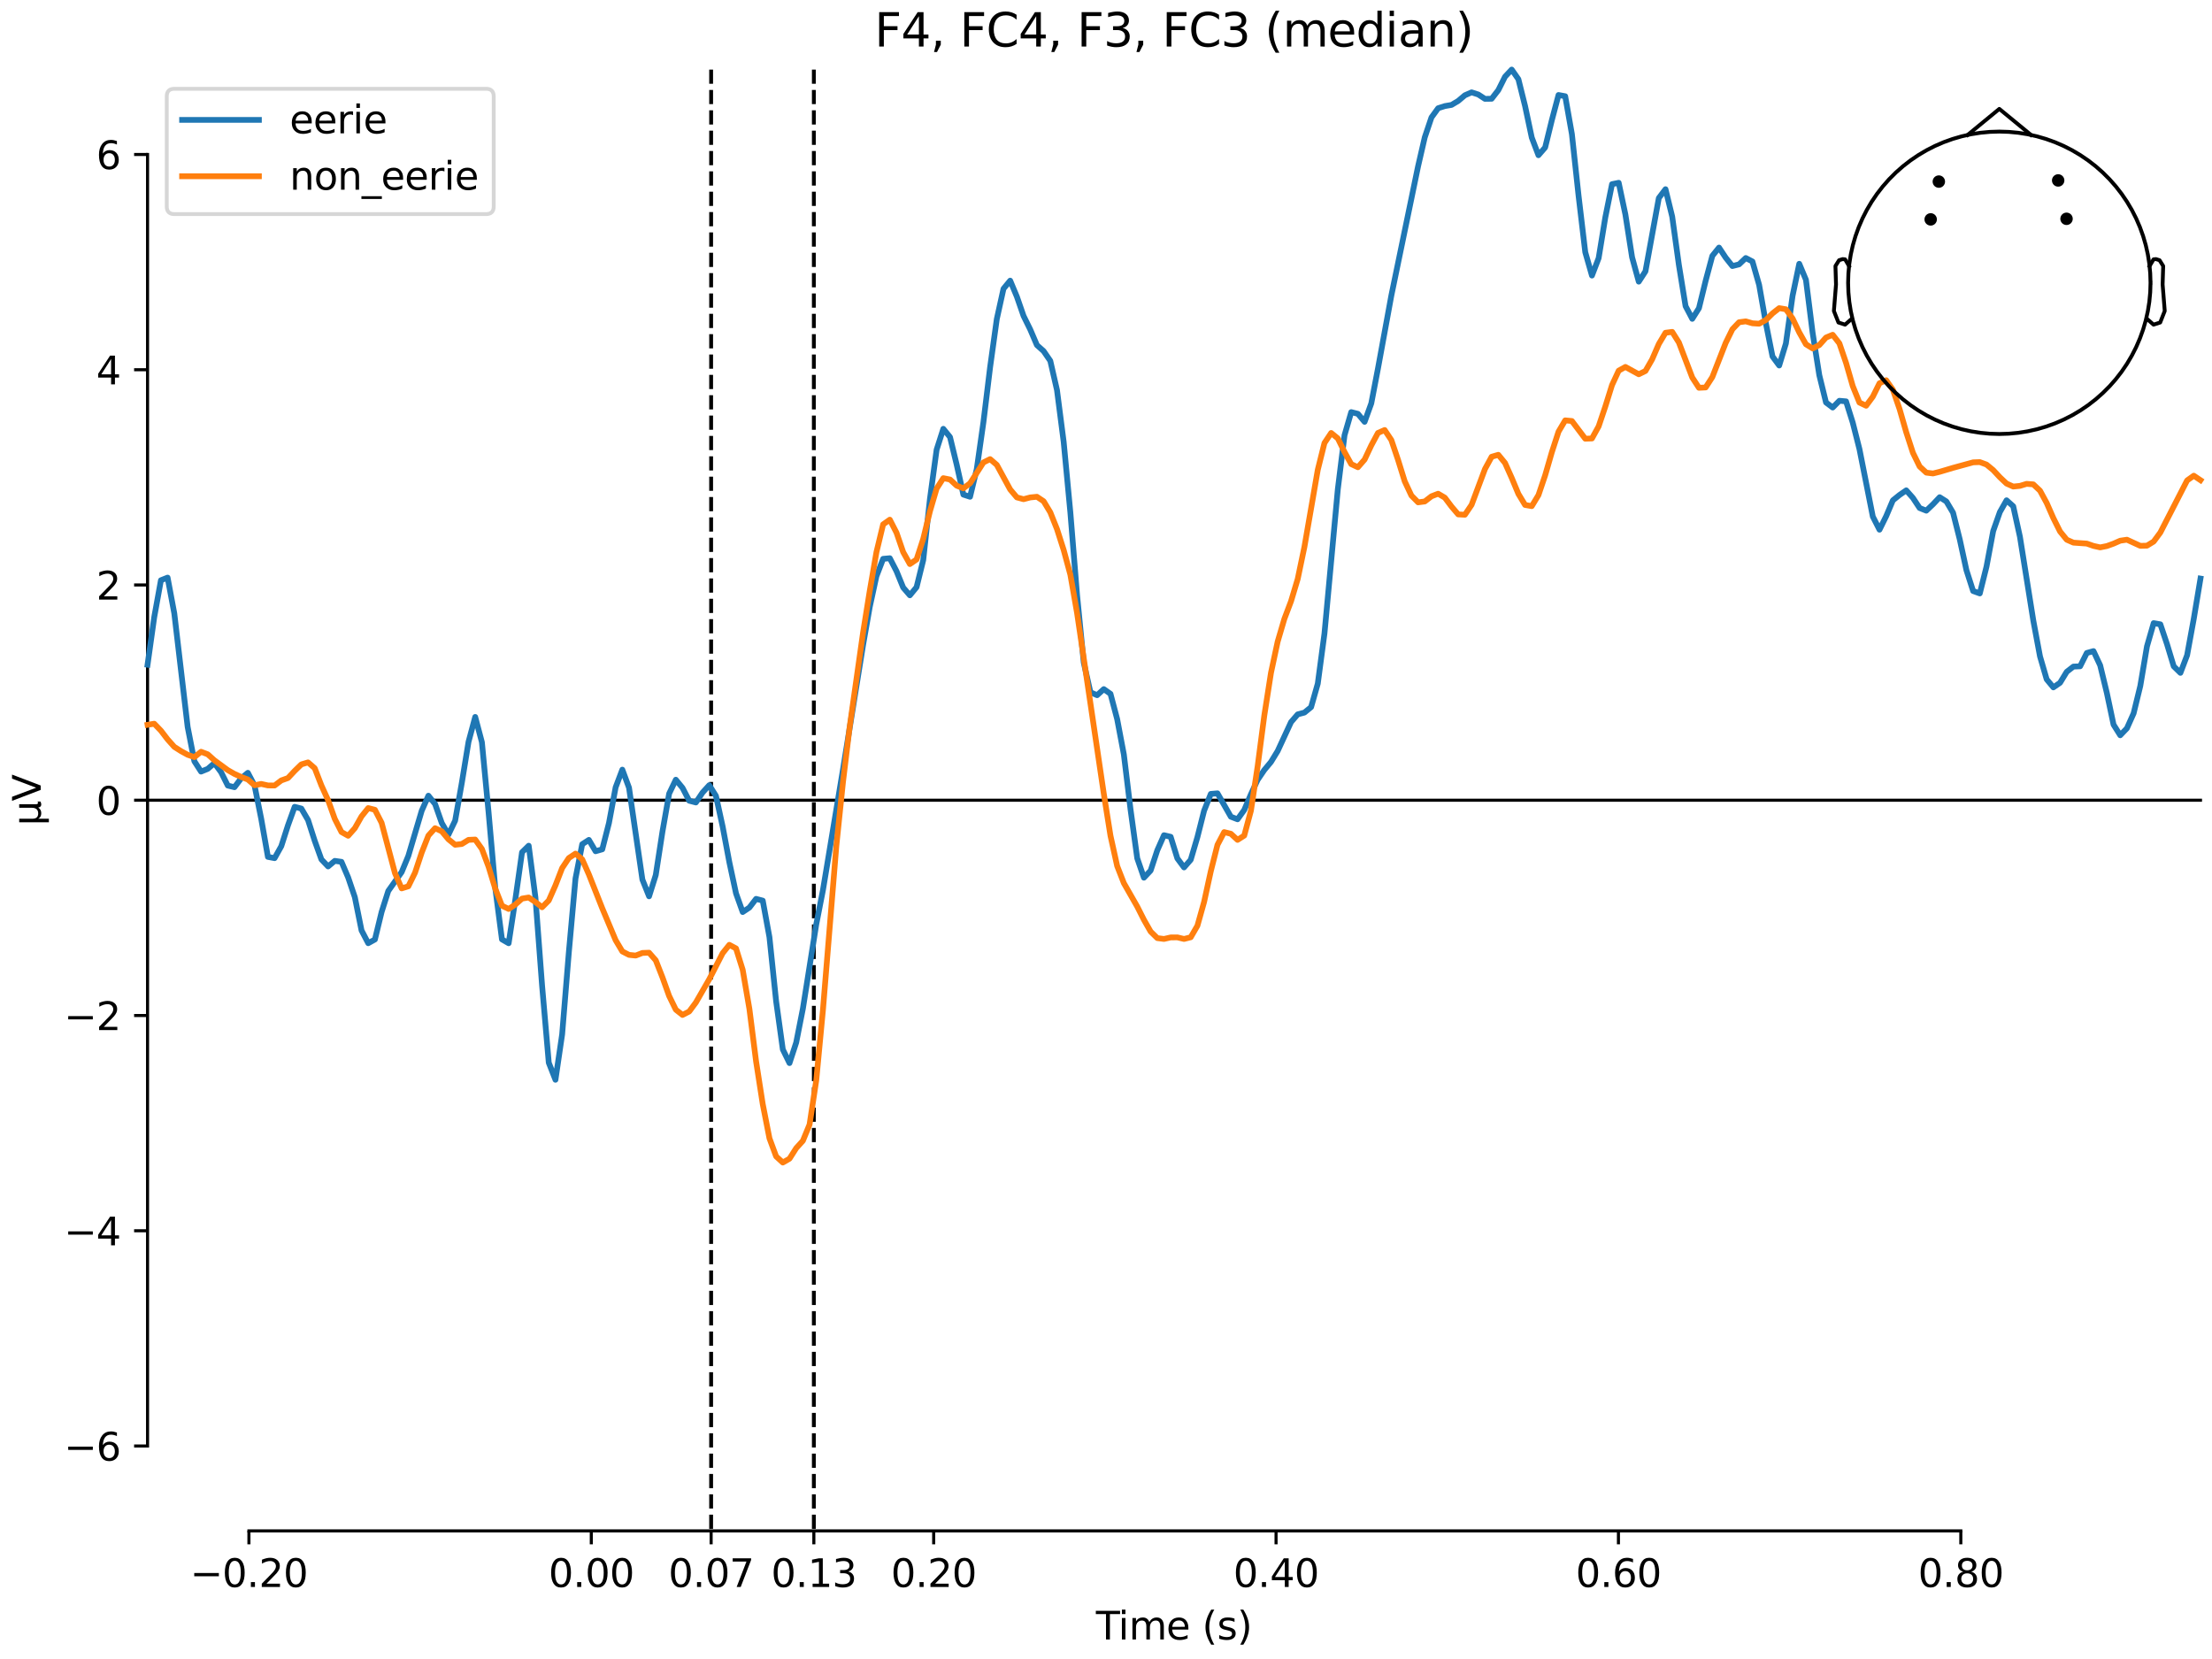 <?xml version="1.0" encoding="utf-8" standalone="no"?>
<!DOCTYPE svg PUBLIC "-//W3C//DTD SVG 1.1//EN"
  "http://www.w3.org/Graphics/SVG/1.1/DTD/svg11.dtd">
<svg xmlns:xlink="http://www.w3.org/1999/xlink" width="576pt" height="432pt" viewBox="0 0 576 432" xmlns="http://www.w3.org/2000/svg" version="1.1">
 <defs>
  <style type="text/css">*{stroke-linejoin: round; stroke-linecap: butt}</style>
 </defs>
 <g id="figure_1">
  <g id="patch_1">
   <path d="M 0 432 
L 576 432 
L 576 0 
L 0 0 
z
" style="fill: #ffffff"/>
  </g>
  <g id="axes_1">
   <g id="patch_2">
    <path d="M 38.421 398.644 
L 573 398.644 
L 573 18.118 
L 38.421 18.118 
L 38.421 398.644 
z
" style="fill: none; opacity: 0"/>
   </g>
   <g id="patch_3">
    <path d="M 38.421 376.534 
L 38.421 40.227 
" style="fill: none; stroke: #000000; stroke-width: 0.8; stroke-linejoin: miter; stroke-linecap: square"/>
   </g>
   <g id="LineCollection_1">
    <path d="M 185.177 18.118 
L 185.177 398.644 
" clip-path="url(#p2e154a46da)" style="fill: none; stroke-dasharray: 3.7,1.6; stroke-dashoffset: 0; stroke: #000000"/>
    <path d="M 211.924 18.118 
L 211.924 398.644 
" clip-path="url(#p2e154a46da)" style="fill: none; stroke-dasharray: 3.7,1.6; stroke-dashoffset: 0; stroke: #000000"/>
   </g>
   <g id="matplotlib.axis_1">
    <g id="xtick_1">
     <g id="line2d_1">
      <defs>
       <path id="m16933c97a7" d="M 0 0 
L 0 3.5 
" style="stroke: #000000; stroke-width: 0.8"/>
      </defs>
      <g>
       <use xlink:href="#m16933c97a7" x="64.819" y="398.644" style="stroke: #000000; stroke-width: 0.8"/>
      </g>
     </g>
     <g id="text_1">
      <!-- −0.20 -->
      <g transform="translate(49.496 413.242) scale(0.1 -0.1)">
       <defs>
        <path id="DejaVuSans-2212" d="M 678 2272 
L 4684 2272 
L 4684 1741 
L 678 1741 
L 678 2272 
z
" transform="scale(0.016)"/>
        <path id="DejaVuSans-30" d="M 2034 4250 
Q 1547 4250 1301 3770 
Q 1056 3291 1056 2328 
Q 1056 1369 1301 889 
Q 1547 409 2034 409 
Q 2525 409 2770 889 
Q 3016 1369 3016 2328 
Q 3016 3291 2770 3770 
Q 2525 4250 2034 4250 
z
M 2034 4750 
Q 2819 4750 3233 4129 
Q 3647 3509 3647 2328 
Q 3647 1150 3233 529 
Q 2819 -91 2034 -91 
Q 1250 -91 836 529 
Q 422 1150 422 2328 
Q 422 3509 836 4129 
Q 1250 4750 2034 4750 
z
" transform="scale(0.016)"/>
        <path id="DejaVuSans-2e" d="M 684 794 
L 1344 794 
L 1344 0 
L 684 0 
L 684 794 
z
" transform="scale(0.016)"/>
        <path id="DejaVuSans-32" d="M 1228 531 
L 3431 531 
L 3431 0 
L 469 0 
L 469 531 
Q 828 903 1448 1529 
Q 2069 2156 2228 2338 
Q 2531 2678 2651 2914 
Q 2772 3150 2772 3378 
Q 2772 3750 2511 3984 
Q 2250 4219 1831 4219 
Q 1534 4219 1204 4116 
Q 875 4013 500 3803 
L 500 4441 
Q 881 4594 1212 4672 
Q 1544 4750 1819 4750 
Q 2544 4750 2975 4387 
Q 3406 4025 3406 3419 
Q 3406 3131 3298 2873 
Q 3191 2616 2906 2266 
Q 2828 2175 2409 1742 
Q 1991 1309 1228 531 
z
" transform="scale(0.016)"/>
       </defs>
       <use xlink:href="#DejaVuSans-2212"/>
       <use xlink:href="#DejaVuSans-30" transform="translate(83.789 0)"/>
       <use xlink:href="#DejaVuSans-2e" transform="translate(147.412 0)"/>
       <use xlink:href="#DejaVuSans-32" transform="translate(179.199 0)"/>
       <use xlink:href="#DejaVuSans-30" transform="translate(242.822 0)"/>
      </g>
     </g>
    </g>
    <g id="xtick_2">
     <g id="line2d_2">
      <g>
       <use xlink:href="#m16933c97a7" x="153.973" y="398.644" style="stroke: #000000; stroke-width: 0.8"/>
      </g>
     </g>
     <g id="text_2">
      <!-- 0.00 -->
      <g transform="translate(142.84 413.242) scale(0.1 -0.1)">
       <use xlink:href="#DejaVuSans-30"/>
       <use xlink:href="#DejaVuSans-2e" transform="translate(63.623 0)"/>
       <use xlink:href="#DejaVuSans-30" transform="translate(95.41 0)"/>
       <use xlink:href="#DejaVuSans-30" transform="translate(159.033 0)"/>
      </g>
     </g>
    </g>
    <g id="xtick_3">
     <g id="line2d_3">
      <g>
       <use xlink:href="#m16933c97a7" x="185.177" y="398.644" style="stroke: #000000; stroke-width: 0.8"/>
      </g>
     </g>
     <g id="text_3">
      <!-- 0.07 -->
      <g transform="translate(174.045 413.242) scale(0.1 -0.1)">
       <defs>
        <path id="DejaVuSans-37" d="M 525 4666 
L 3525 4666 
L 3525 4397 
L 1831 0 
L 1172 0 
L 2766 4134 
L 525 4134 
L 525 4666 
z
" transform="scale(0.016)"/>
       </defs>
       <use xlink:href="#DejaVuSans-30"/>
       <use xlink:href="#DejaVuSans-2e" transform="translate(63.623 0)"/>
       <use xlink:href="#DejaVuSans-30" transform="translate(95.41 0)"/>
       <use xlink:href="#DejaVuSans-37" transform="translate(159.033 0)"/>
      </g>
     </g>
    </g>
    <g id="xtick_4">
     <g id="line2d_4">
      <g>
       <use xlink:href="#m16933c97a7" x="211.924" y="398.644" style="stroke: #000000; stroke-width: 0.8"/>
      </g>
     </g>
     <g id="text_4">
      <!-- 0.13 -->
      <g transform="translate(200.791 413.242) scale(0.1 -0.1)">
       <defs>
        <path id="DejaVuSans-31" d="M 794 531 
L 1825 531 
L 1825 4091 
L 703 3866 
L 703 4441 
L 1819 4666 
L 2450 4666 
L 2450 531 
L 3481 531 
L 3481 0 
L 794 0 
L 794 531 
z
" transform="scale(0.016)"/>
        <path id="DejaVuSans-33" d="M 2597 2516 
Q 3050 2419 3304 2112 
Q 3559 1806 3559 1356 
Q 3559 666 3084 287 
Q 2609 -91 1734 -91 
Q 1441 -91 1130 -33 
Q 819 25 488 141 
L 488 750 
Q 750 597 1062 519 
Q 1375 441 1716 441 
Q 2309 441 2620 675 
Q 2931 909 2931 1356 
Q 2931 1769 2642 2001 
Q 2353 2234 1838 2234 
L 1294 2234 
L 1294 2753 
L 1863 2753 
Q 2328 2753 2575 2939 
Q 2822 3125 2822 3475 
Q 2822 3834 2567 4026 
Q 2313 4219 1838 4219 
Q 1578 4219 1281 4162 
Q 984 4106 628 3988 
L 628 4550 
Q 988 4650 1302 4700 
Q 1616 4750 1894 4750 
Q 2613 4750 3031 4423 
Q 3450 4097 3450 3541 
Q 3450 3153 3228 2886 
Q 3006 2619 2597 2516 
z
" transform="scale(0.016)"/>
       </defs>
       <use xlink:href="#DejaVuSans-30"/>
       <use xlink:href="#DejaVuSans-2e" transform="translate(63.623 0)"/>
       <use xlink:href="#DejaVuSans-31" transform="translate(95.41 0)"/>
       <use xlink:href="#DejaVuSans-33" transform="translate(159.033 0)"/>
      </g>
     </g>
    </g>
    <g id="xtick_5">
     <g id="line2d_5">
      <g>
       <use xlink:href="#m16933c97a7" x="243.128" y="398.644" style="stroke: #000000; stroke-width: 0.8"/>
      </g>
     </g>
     <g id="text_5">
      <!-- 0.20 -->
      <g transform="translate(231.995 413.242) scale(0.1 -0.1)">
       <use xlink:href="#DejaVuSans-30"/>
       <use xlink:href="#DejaVuSans-2e" transform="translate(63.623 0)"/>
       <use xlink:href="#DejaVuSans-32" transform="translate(95.41 0)"/>
       <use xlink:href="#DejaVuSans-30" transform="translate(159.033 0)"/>
      </g>
     </g>
    </g>
    <g id="xtick_6">
     <g id="line2d_6">
      <g>
       <use xlink:href="#m16933c97a7" x="332.282" y="398.644" style="stroke: #000000; stroke-width: 0.8"/>
      </g>
     </g>
     <g id="text_6">
      <!-- 0.40 -->
      <g transform="translate(321.15 413.242) scale(0.1 -0.1)">
       <defs>
        <path id="DejaVuSans-34" d="M 2419 4116 
L 825 1625 
L 2419 1625 
L 2419 4116 
z
M 2253 4666 
L 3047 4666 
L 3047 1625 
L 3713 1625 
L 3713 1100 
L 3047 1100 
L 3047 0 
L 2419 0 
L 2419 1100 
L 313 1100 
L 313 1709 
L 2253 4666 
z
" transform="scale(0.016)"/>
       </defs>
       <use xlink:href="#DejaVuSans-30"/>
       <use xlink:href="#DejaVuSans-2e" transform="translate(63.623 0)"/>
       <use xlink:href="#DejaVuSans-34" transform="translate(95.41 0)"/>
       <use xlink:href="#DejaVuSans-30" transform="translate(159.033 0)"/>
      </g>
     </g>
    </g>
    <g id="xtick_7">
     <g id="line2d_7">
      <g>
       <use xlink:href="#m16933c97a7" x="421.437" y="398.644" style="stroke: #000000; stroke-width: 0.8"/>
      </g>
     </g>
     <g id="text_7">
      <!-- 0.60 -->
      <g transform="translate(410.304 413.242) scale(0.1 -0.1)">
       <defs>
        <path id="DejaVuSans-36" d="M 2113 2584 
Q 1688 2584 1439 2293 
Q 1191 2003 1191 1497 
Q 1191 994 1439 701 
Q 1688 409 2113 409 
Q 2538 409 2786 701 
Q 3034 994 3034 1497 
Q 3034 2003 2786 2293 
Q 2538 2584 2113 2584 
z
M 3366 4563 
L 3366 3988 
Q 3128 4100 2886 4159 
Q 2644 4219 2406 4219 
Q 1781 4219 1451 3797 
Q 1122 3375 1075 2522 
Q 1259 2794 1537 2939 
Q 1816 3084 2150 3084 
Q 2853 3084 3261 2657 
Q 3669 2231 3669 1497 
Q 3669 778 3244 343 
Q 2819 -91 2113 -91 
Q 1303 -91 875 529 
Q 447 1150 447 2328 
Q 447 3434 972 4092 
Q 1497 4750 2381 4750 
Q 2619 4750 2861 4703 
Q 3103 4656 3366 4563 
z
" transform="scale(0.016)"/>
       </defs>
       <use xlink:href="#DejaVuSans-30"/>
       <use xlink:href="#DejaVuSans-2e" transform="translate(63.623 0)"/>
       <use xlink:href="#DejaVuSans-36" transform="translate(95.41 0)"/>
       <use xlink:href="#DejaVuSans-30" transform="translate(159.033 0)"/>
      </g>
     </g>
    </g>
    <g id="xtick_8">
     <g id="line2d_8">
      <g>
       <use xlink:href="#m16933c97a7" x="510.592" y="398.644" style="stroke: #000000; stroke-width: 0.8"/>
      </g>
     </g>
     <g id="text_8">
      <!-- 0.80 -->
      <g transform="translate(499.459 413.242) scale(0.1 -0.1)">
       <defs>
        <path id="DejaVuSans-38" d="M 2034 2216 
Q 1584 2216 1326 1975 
Q 1069 1734 1069 1313 
Q 1069 891 1326 650 
Q 1584 409 2034 409 
Q 2484 409 2743 651 
Q 3003 894 3003 1313 
Q 3003 1734 2745 1975 
Q 2488 2216 2034 2216 
z
M 1403 2484 
Q 997 2584 770 2862 
Q 544 3141 544 3541 
Q 544 4100 942 4425 
Q 1341 4750 2034 4750 
Q 2731 4750 3128 4425 
Q 3525 4100 3525 3541 
Q 3525 3141 3298 2862 
Q 3072 2584 2669 2484 
Q 3125 2378 3379 2068 
Q 3634 1759 3634 1313 
Q 3634 634 3220 271 
Q 2806 -91 2034 -91 
Q 1263 -91 848 271 
Q 434 634 434 1313 
Q 434 1759 690 2068 
Q 947 2378 1403 2484 
z
M 1172 3481 
Q 1172 3119 1398 2916 
Q 1625 2713 2034 2713 
Q 2441 2713 2670 2916 
Q 2900 3119 2900 3481 
Q 2900 3844 2670 4047 
Q 2441 4250 2034 4250 
Q 1625 4250 1398 4047 
Q 1172 3844 1172 3481 
z
" transform="scale(0.016)"/>
       </defs>
       <use xlink:href="#DejaVuSans-30"/>
       <use xlink:href="#DejaVuSans-2e" transform="translate(63.623 0)"/>
       <use xlink:href="#DejaVuSans-38" transform="translate(95.41 0)"/>
       <use xlink:href="#DejaVuSans-30" transform="translate(159.033 0)"/>
      </g>
     </g>
    </g>
    <g id="text_9">
     <!-- Time (s) -->
     <g transform="translate(285.381 426.92) scale(0.1 -0.1)">
      <defs>
       <path id="DejaVuSans-54" d="M -19 4666 
L 3928 4666 
L 3928 4134 
L 2272 4134 
L 2272 0 
L 1638 0 
L 1638 4134 
L -19 4134 
L -19 4666 
z
" transform="scale(0.016)"/>
       <path id="DejaVuSans-69" d="M 603 3500 
L 1178 3500 
L 1178 0 
L 603 0 
L 603 3500 
z
M 603 4863 
L 1178 4863 
L 1178 4134 
L 603 4134 
L 603 4863 
z
" transform="scale(0.016)"/>
       <path id="DejaVuSans-6d" d="M 3328 2828 
Q 3544 3216 3844 3400 
Q 4144 3584 4550 3584 
Q 5097 3584 5394 3201 
Q 5691 2819 5691 2113 
L 5691 0 
L 5113 0 
L 5113 2094 
Q 5113 2597 4934 2840 
Q 4756 3084 4391 3084 
Q 3944 3084 3684 2787 
Q 3425 2491 3425 1978 
L 3425 0 
L 2847 0 
L 2847 2094 
Q 2847 2600 2669 2842 
Q 2491 3084 2119 3084 
Q 1678 3084 1418 2786 
Q 1159 2488 1159 1978 
L 1159 0 
L 581 0 
L 581 3500 
L 1159 3500 
L 1159 2956 
Q 1356 3278 1631 3431 
Q 1906 3584 2284 3584 
Q 2666 3584 2933 3390 
Q 3200 3197 3328 2828 
z
" transform="scale(0.016)"/>
       <path id="DejaVuSans-65" d="M 3597 1894 
L 3597 1613 
L 953 1613 
Q 991 1019 1311 708 
Q 1631 397 2203 397 
Q 2534 397 2845 478 
Q 3156 559 3463 722 
L 3463 178 
Q 3153 47 2828 -22 
Q 2503 -91 2169 -91 
Q 1331 -91 842 396 
Q 353 884 353 1716 
Q 353 2575 817 3079 
Q 1281 3584 2069 3584 
Q 2775 3584 3186 3129 
Q 3597 2675 3597 1894 
z
M 3022 2063 
Q 3016 2534 2758 2815 
Q 2500 3097 2075 3097 
Q 1594 3097 1305 2825 
Q 1016 2553 972 2059 
L 3022 2063 
z
" transform="scale(0.016)"/>
       <path id="DejaVuSans-20" transform="scale(0.016)"/>
       <path id="DejaVuSans-28" d="M 1984 4856 
Q 1566 4138 1362 3434 
Q 1159 2731 1159 2009 
Q 1159 1288 1364 580 
Q 1569 -128 1984 -844 
L 1484 -844 
Q 1016 -109 783 600 
Q 550 1309 550 2009 
Q 550 2706 781 3412 
Q 1013 4119 1484 4856 
L 1984 4856 
z
" transform="scale(0.016)"/>
       <path id="DejaVuSans-73" d="M 2834 3397 
L 2834 2853 
Q 2591 2978 2328 3040 
Q 2066 3103 1784 3103 
Q 1356 3103 1142 2972 
Q 928 2841 928 2578 
Q 928 2378 1081 2264 
Q 1234 2150 1697 2047 
L 1894 2003 
Q 2506 1872 2764 1633 
Q 3022 1394 3022 966 
Q 3022 478 2636 193 
Q 2250 -91 1575 -91 
Q 1294 -91 989 -36 
Q 684 19 347 128 
L 347 722 
Q 666 556 975 473 
Q 1284 391 1588 391 
Q 1994 391 2212 530 
Q 2431 669 2431 922 
Q 2431 1156 2273 1281 
Q 2116 1406 1581 1522 
L 1381 1569 
Q 847 1681 609 1914 
Q 372 2147 372 2553 
Q 372 3047 722 3315 
Q 1072 3584 1716 3584 
Q 2034 3584 2315 3537 
Q 2597 3491 2834 3397 
z
" transform="scale(0.016)"/>
       <path id="DejaVuSans-29" d="M 513 4856 
L 1013 4856 
Q 1481 4119 1714 3412 
Q 1947 2706 1947 2009 
Q 1947 1309 1714 600 
Q 1481 -109 1013 -844 
L 513 -844 
Q 928 -128 1133 580 
Q 1338 1288 1338 2009 
Q 1338 2731 1133 3434 
Q 928 4138 513 4856 
z
" transform="scale(0.016)"/>
      </defs>
      <use xlink:href="#DejaVuSans-54"/>
      <use xlink:href="#DejaVuSans-69" transform="translate(57.959 0)"/>
      <use xlink:href="#DejaVuSans-6d" transform="translate(85.742 0)"/>
      <use xlink:href="#DejaVuSans-65" transform="translate(183.154 0)"/>
      <use xlink:href="#DejaVuSans-20" transform="translate(244.678 0)"/>
      <use xlink:href="#DejaVuSans-28" transform="translate(276.465 0)"/>
      <use xlink:href="#DejaVuSans-73" transform="translate(315.479 0)"/>
      <use xlink:href="#DejaVuSans-29" transform="translate(367.578 0)"/>
     </g>
    </g>
   </g>
   <g id="matplotlib.axis_2">
    <g id="ytick_1">
     <g id="line2d_9">
      <defs>
       <path id="mefd7292daa" d="M 0 0 
L -3.5 0 
" style="stroke: #000000; stroke-width: 0.8"/>
      </defs>
      <g>
       <use xlink:href="#mefd7292daa" x="38.421" y="376.534" style="stroke: #000000; stroke-width: 0.8"/>
      </g>
     </g>
     <g id="text_10">
      <!-- −6 -->
      <g transform="translate(16.678 380.334) scale(0.1 -0.1)">
       <use xlink:href="#DejaVuSans-2212"/>
       <use xlink:href="#DejaVuSans-36" transform="translate(83.789 0)"/>
      </g>
     </g>
    </g>
    <g id="ytick_2">
     <g id="line2d_10">
      <g>
       <use xlink:href="#mefd7292daa" x="38.421" y="320.483" style="stroke: #000000; stroke-width: 0.8"/>
      </g>
     </g>
     <g id="text_11">
      <!-- −4 -->
      <g transform="translate(16.678 324.283) scale(0.1 -0.1)">
       <use xlink:href="#DejaVuSans-2212"/>
       <use xlink:href="#DejaVuSans-34" transform="translate(83.789 0)"/>
      </g>
     </g>
    </g>
    <g id="ytick_3">
     <g id="line2d_11">
      <g>
       <use xlink:href="#mefd7292daa" x="38.421" y="264.432" style="stroke: #000000; stroke-width: 0.8"/>
      </g>
     </g>
     <g id="text_12">
      <!-- −2 -->
      <g transform="translate(16.678 268.231) scale(0.1 -0.1)">
       <use xlink:href="#DejaVuSans-2212"/>
       <use xlink:href="#DejaVuSans-32" transform="translate(83.789 0)"/>
      </g>
     </g>
    </g>
    <g id="ytick_4">
     <g id="line2d_12">
      <g>
       <use xlink:href="#mefd7292daa" x="38.421" y="208.381" style="stroke: #000000; stroke-width: 0.8"/>
      </g>
     </g>
     <g id="text_13">
      <!-- 0 -->
      <g transform="translate(25.058 212.18) scale(0.1 -0.1)">
       <use xlink:href="#DejaVuSans-30"/>
      </g>
     </g>
    </g>
    <g id="ytick_5">
     <g id="line2d_13">
      <g>
       <use xlink:href="#mefd7292daa" x="38.421" y="152.33" style="stroke: #000000; stroke-width: 0.8"/>
      </g>
     </g>
     <g id="text_14">
      <!-- 2 -->
      <g transform="translate(25.058 156.129) scale(0.1 -0.1)">
       <use xlink:href="#DejaVuSans-32"/>
      </g>
     </g>
    </g>
    <g id="ytick_6">
     <g id="line2d_14">
      <g>
       <use xlink:href="#mefd7292daa" x="38.421" y="96.279" style="stroke: #000000; stroke-width: 0.8"/>
      </g>
     </g>
     <g id="text_15">
      <!-- 4 -->
      <g transform="translate(25.058 100.078) scale(0.1 -0.1)">
       <use xlink:href="#DejaVuSans-34"/>
      </g>
     </g>
    </g>
    <g id="ytick_7">
     <g id="line2d_15">
      <g>
       <use xlink:href="#mefd7292daa" x="38.421" y="40.227" style="stroke: #000000; stroke-width: 0.8"/>
      </g>
     </g>
     <g id="text_16">
      <!-- 6 -->
      <g transform="translate(25.058 44.027) scale(0.1 -0.1)">
       <use xlink:href="#DejaVuSans-36"/>
      </g>
     </g>
    </g>
    <g id="text_17">
     <!-- µV -->
     <g transform="translate(10.599 214.982) rotate(-90) scale(0.1 -0.1)">
      <defs>
       <path id="DejaVuSans-b5" d="M 544 -1331 
L 544 3500 
L 1119 3500 
L 1119 1325 
Q 1119 872 1334 640 
Q 1550 409 1972 409 
Q 2434 409 2667 671 
Q 2900 934 2900 1459 
L 2900 3500 
L 3475 3500 
L 3475 806 
Q 3475 619 3529 530 
Q 3584 441 3700 441 
Q 3728 441 3778 458 
Q 3828 475 3916 513 
L 3916 50 
Q 3788 -22 3673 -56 
Q 3559 -91 3450 -91 
Q 3234 -91 3106 31 
Q 2978 153 2931 403 
Q 2775 156 2548 32 
Q 2322 -91 2016 -91 
Q 1697 -91 1473 31 
Q 1250 153 1119 397 
L 1119 -1331 
L 544 -1331 
z
" transform="scale(0.016)"/>
       <path id="DejaVuSans-56" d="M 1831 0 
L 50 4666 
L 709 4666 
L 2188 738 
L 3669 4666 
L 4325 4666 
L 2547 0 
L 1831 0 
z
" transform="scale(0.016)"/>
      </defs>
      <use xlink:href="#DejaVuSans-b5"/>
      <use xlink:href="#DejaVuSans-56" transform="translate(63.623 0)"/>
     </g>
    </g>
   </g>
   <g id="patch_4">
    <path d="M 64.819 398.644 
L 510.592 398.644 
" style="fill: none; stroke: #000000; stroke-width: 0.8; stroke-linejoin: miter; stroke-linecap: square"/>
   </g>
   <g id="patch_5">
    <path d="M 38.421 208.381 
L 573 208.381 
" style="fill: none; stroke: #000000; stroke-width: 0.8; stroke-linejoin: miter; stroke-linecap: square"/>
   </g>
   <g id="text_18">
    <!-- F4, FC4, F3, FC3 (median) -->
    <g transform="translate(227.735 12.118) scale(0.12 -0.12)">
     <defs>
      <path id="DejaVuSans-46" d="M 628 4666 
L 3309 4666 
L 3309 4134 
L 1259 4134 
L 1259 2759 
L 3109 2759 
L 3109 2228 
L 1259 2228 
L 1259 0 
L 628 0 
L 628 4666 
z
" transform="scale(0.016)"/>
      <path id="DejaVuSans-2c" d="M 750 794 
L 1409 794 
L 1409 256 
L 897 -744 
L 494 -744 
L 750 256 
L 750 794 
z
" transform="scale(0.016)"/>
      <path id="DejaVuSans-43" d="M 4122 4306 
L 4122 3641 
Q 3803 3938 3442 4084 
Q 3081 4231 2675 4231 
Q 1875 4231 1450 3742 
Q 1025 3253 1025 2328 
Q 1025 1406 1450 917 
Q 1875 428 2675 428 
Q 3081 428 3442 575 
Q 3803 722 4122 1019 
L 4122 359 
Q 3791 134 3420 21 
Q 3050 -91 2638 -91 
Q 1578 -91 968 557 
Q 359 1206 359 2328 
Q 359 3453 968 4101 
Q 1578 4750 2638 4750 
Q 3056 4750 3426 4639 
Q 3797 4528 4122 4306 
z
" transform="scale(0.016)"/>
      <path id="DejaVuSans-64" d="M 2906 2969 
L 2906 4863 
L 3481 4863 
L 3481 0 
L 2906 0 
L 2906 525 
Q 2725 213 2448 61 
Q 2172 -91 1784 -91 
Q 1150 -91 751 415 
Q 353 922 353 1747 
Q 353 2572 751 3078 
Q 1150 3584 1784 3584 
Q 2172 3584 2448 3432 
Q 2725 3281 2906 2969 
z
M 947 1747 
Q 947 1113 1208 752 
Q 1469 391 1925 391 
Q 2381 391 2643 752 
Q 2906 1113 2906 1747 
Q 2906 2381 2643 2742 
Q 2381 3103 1925 3103 
Q 1469 3103 1208 2742 
Q 947 2381 947 1747 
z
" transform="scale(0.016)"/>
      <path id="DejaVuSans-61" d="M 2194 1759 
Q 1497 1759 1228 1600 
Q 959 1441 959 1056 
Q 959 750 1161 570 
Q 1363 391 1709 391 
Q 2188 391 2477 730 
Q 2766 1069 2766 1631 
L 2766 1759 
L 2194 1759 
z
M 3341 1997 
L 3341 0 
L 2766 0 
L 2766 531 
Q 2569 213 2275 61 
Q 1981 -91 1556 -91 
Q 1019 -91 701 211 
Q 384 513 384 1019 
Q 384 1609 779 1909 
Q 1175 2209 1959 2209 
L 2766 2209 
L 2766 2266 
Q 2766 2663 2505 2880 
Q 2244 3097 1772 3097 
Q 1472 3097 1187 3025 
Q 903 2953 641 2809 
L 641 3341 
Q 956 3463 1253 3523 
Q 1550 3584 1831 3584 
Q 2591 3584 2966 3190 
Q 3341 2797 3341 1997 
z
" transform="scale(0.016)"/>
      <path id="DejaVuSans-6e" d="M 3513 2113 
L 3513 0 
L 2938 0 
L 2938 2094 
Q 2938 2591 2744 2837 
Q 2550 3084 2163 3084 
Q 1697 3084 1428 2787 
Q 1159 2491 1159 1978 
L 1159 0 
L 581 0 
L 581 3500 
L 1159 3500 
L 1159 2956 
Q 1366 3272 1645 3428 
Q 1925 3584 2291 3584 
Q 2894 3584 3203 3211 
Q 3513 2838 3513 2113 
z
" transform="scale(0.016)"/>
     </defs>
     <use xlink:href="#DejaVuSans-46"/>
     <use xlink:href="#DejaVuSans-34" transform="translate(57.52 0)"/>
     <use xlink:href="#DejaVuSans-2c" transform="translate(121.143 0)"/>
     <use xlink:href="#DejaVuSans-20" transform="translate(152.93 0)"/>
     <use xlink:href="#DejaVuSans-46" transform="translate(184.717 0)"/>
     <use xlink:href="#DejaVuSans-43" transform="translate(242.236 0)"/>
     <use xlink:href="#DejaVuSans-34" transform="translate(312.061 0)"/>
     <use xlink:href="#DejaVuSans-2c" transform="translate(375.684 0)"/>
     <use xlink:href="#DejaVuSans-20" transform="translate(407.471 0)"/>
     <use xlink:href="#DejaVuSans-46" transform="translate(439.258 0)"/>
     <use xlink:href="#DejaVuSans-33" transform="translate(496.777 0)"/>
     <use xlink:href="#DejaVuSans-2c" transform="translate(560.4 0)"/>
     <use xlink:href="#DejaVuSans-20" transform="translate(592.188 0)"/>
     <use xlink:href="#DejaVuSans-46" transform="translate(623.975 0)"/>
     <use xlink:href="#DejaVuSans-43" transform="translate(681.494 0)"/>
     <use xlink:href="#DejaVuSans-33" transform="translate(751.318 0)"/>
     <use xlink:href="#DejaVuSans-20" transform="translate(814.941 0)"/>
     <use xlink:href="#DejaVuSans-28" transform="translate(846.729 0)"/>
     <use xlink:href="#DejaVuSans-6d" transform="translate(885.742 0)"/>
     <use xlink:href="#DejaVuSans-65" transform="translate(983.154 0)"/>
     <use xlink:href="#DejaVuSans-64" transform="translate(1044.678 0)"/>
     <use xlink:href="#DejaVuSans-69" transform="translate(1108.154 0)"/>
     <use xlink:href="#DejaVuSans-61" transform="translate(1135.938 0)"/>
     <use xlink:href="#DejaVuSans-6e" transform="translate(1197.217 0)"/>
     <use xlink:href="#DejaVuSans-29" transform="translate(1260.596 0)"/>
    </g>
   </g>
   <g id="legend_1">
    <g id="patch_6">
     <path d="M 45.421 55.753 
L 126.563 55.753 
Q 128.563 55.753 128.563 53.753 
L 128.563 25.118 
Q 128.563 23.118 126.563 23.118 
L 45.421 23.118 
Q 43.421 23.118 43.421 25.118 
L 43.421 53.753 
Q 43.421 55.753 45.421 55.753 
z
" style="fill: #ffffff; opacity: 0.8; stroke: #cccccc; stroke-linejoin: miter"/>
    </g>
    <g id="line2d_16">
     <path d="M 47.421 31.217 
L 57.421 31.217 
L 67.421 31.217 
" style="fill: none; stroke: #1f77b4; stroke-width: 1.5; stroke-linecap: square"/>
    </g>
    <g id="text_19">
     <!-- eerie -->
     <g transform="translate(75.421 34.717) scale(0.1 -0.1)">
      <defs>
       <path id="DejaVuSans-72" d="M 2631 2963 
Q 2534 3019 2420 3045 
Q 2306 3072 2169 3072 
Q 1681 3072 1420 2755 
Q 1159 2438 1159 1844 
L 1159 0 
L 581 0 
L 581 3500 
L 1159 3500 
L 1159 2956 
Q 1341 3275 1631 3429 
Q 1922 3584 2338 3584 
Q 2397 3584 2469 3576 
Q 2541 3569 2628 3553 
L 2631 2963 
z
" transform="scale(0.016)"/>
      </defs>
      <use xlink:href="#DejaVuSans-65"/>
      <use xlink:href="#DejaVuSans-65" transform="translate(61.523 0)"/>
      <use xlink:href="#DejaVuSans-72" transform="translate(123.047 0)"/>
      <use xlink:href="#DejaVuSans-69" transform="translate(164.16 0)"/>
      <use xlink:href="#DejaVuSans-65" transform="translate(191.943 0)"/>
     </g>
    </g>
    <g id="line2d_17">
     <path d="M 47.421 45.895 
L 57.421 45.895 
L 67.421 45.895 
" style="fill: none; stroke: #ff7f0e; stroke-width: 1.5; stroke-linecap: square"/>
    </g>
    <g id="text_20">
     <!-- non_eerie -->
     <g transform="translate(75.421 49.395) scale(0.1 -0.1)">
      <defs>
       <path id="DejaVuSans-6f" d="M 1959 3097 
Q 1497 3097 1228 2736 
Q 959 2375 959 1747 
Q 959 1119 1226 758 
Q 1494 397 1959 397 
Q 2419 397 2687 759 
Q 2956 1122 2956 1747 
Q 2956 2369 2687 2733 
Q 2419 3097 1959 3097 
z
M 1959 3584 
Q 2709 3584 3137 3096 
Q 3566 2609 3566 1747 
Q 3566 888 3137 398 
Q 2709 -91 1959 -91 
Q 1206 -91 779 398 
Q 353 888 353 1747 
Q 353 2609 779 3096 
Q 1206 3584 1959 3584 
z
" transform="scale(0.016)"/>
       <path id="DejaVuSans-5f" d="M 3263 -1063 
L 3263 -1509 
L -63 -1509 
L -63 -1063 
L 3263 -1063 
z
" transform="scale(0.016)"/>
      </defs>
      <use xlink:href="#DejaVuSans-6e"/>
      <use xlink:href="#DejaVuSans-6f" transform="translate(63.379 0)"/>
      <use xlink:href="#DejaVuSans-6e" transform="translate(124.561 0)"/>
      <use xlink:href="#DejaVuSans-5f" transform="translate(187.939 0)"/>
      <use xlink:href="#DejaVuSans-65" transform="translate(237.939 0)"/>
      <use xlink:href="#DejaVuSans-65" transform="translate(299.463 0)"/>
      <use xlink:href="#DejaVuSans-72" transform="translate(360.986 0)"/>
      <use xlink:href="#DejaVuSans-69" transform="translate(402.1 0)"/>
      <use xlink:href="#DejaVuSans-65" transform="translate(429.883 0)"/>
     </g>
    </g>
   </g>
   <g id="line2d_18">
    <path d="M 38.421 173.095 
L 40.162 160.707 
L 41.903 151.098 
L 43.644 150.407 
L 45.386 159.723 
L 48.868 189.311 
L 50.61 198.223 
L 52.351 200.922 
L 54.092 200.216 
L 55.834 198.71 
L 57.575 201.09 
L 59.316 204.564 
L 61.057 204.983 
L 62.799 202.676 
L 64.54 201.236 
L 66.281 204.539 
L 68.023 213.229 
L 69.764 223.13 
L 71.505 223.459 
L 73.247 220.342 
L 74.988 214.918 
L 76.729 210.093 
L 78.47 210.545 
L 80.212 213.537 
L 81.953 218.952 
L 83.694 223.794 
L 85.436 225.621 
L 87.177 224.17 
L 88.918 224.417 
L 90.66 228.489 
L 92.401 233.628 
L 94.142 242.275 
L 95.883 245.608 
L 97.625 244.645 
L 99.366 237.482 
L 101.107 232.006 
L 104.59 227.092 
L 106.331 222.869 
L 109.814 211.116 
L 111.555 207.192 
L 113.296 209.368 
L 115.038 214.318 
L 116.779 217.326 
L 118.52 213.693 
L 120.262 203.824 
L 122.003 193.168 
L 123.744 186.688 
L 125.486 193.275 
L 127.227 211.55 
L 128.968 231.276 
L 130.709 244.613 
L 132.451 245.619 
L 134.192 234.248 
L 135.933 221.929 
L 137.675 220.222 
L 139.416 233.626 
L 141.157 256.636 
L 142.899 276.725 
L 144.64 281.174 
L 146.381 269.344 
L 148.122 248.029 
L 149.864 228.727 
L 151.605 219.83 
L 153.346 218.706 
L 155.088 221.661 
L 156.829 221.159 
L 158.57 214.328 
L 160.312 205.012 
L 162.053 200.415 
L 163.794 205.109 
L 167.277 229.038 
L 169.018 233.398 
L 170.759 227.857 
L 172.501 216.56 
L 174.242 206.662 
L 175.983 203.033 
L 177.725 205.157 
L 179.466 208.506 
L 181.207 208.964 
L 182.948 206.374 
L 184.69 204.459 
L 186.431 207.247 
L 188.172 215.202 
L 189.914 224.489 
L 191.655 232.624 
L 193.396 237.494 
L 195.138 236.33 
L 196.879 234.065 
L 198.62 234.519 
L 200.361 244.021 
L 202.103 260.724 
L 203.844 273.278 
L 205.585 276.826 
L 207.327 271.485 
L 209.068 262.656 
L 212.551 240.694 
L 214.292 231.791 
L 219.516 200.347 
L 224.74 167.942 
L 226.481 158.047 
L 228.222 150.041 
L 229.964 145.518 
L 231.705 145.363 
L 233.446 148.73 
L 235.187 152.996 
L 236.929 155.019 
L 238.67 152.899 
L 240.411 145.834 
L 242.153 129.943 
L 243.894 117.101 
L 245.635 111.663 
L 247.377 113.803 
L 249.118 120.989 
L 250.859 128.793 
L 252.6 129.358 
L 254.342 122.166 
L 256.083 109.919 
L 257.824 95.615 
L 259.566 83.075 
L 261.307 75.195 
L 263.048 73.078 
L 264.79 77.245 
L 266.531 82.265 
L 268.272 85.798 
L 270.013 89.871 
L 271.755 91.424 
L 273.496 93.961 
L 275.237 101.572 
L 276.979 115.065 
L 278.72 133.437 
L 280.461 154.903 
L 282.203 172.51 
L 283.944 180.266 
L 285.685 181.027 
L 287.427 179.446 
L 289.168 180.672 
L 290.909 187.262 
L 292.65 196.46 
L 294.392 210.794 
L 296.133 223.497 
L 297.874 228.55 
L 299.616 226.699 
L 301.357 221.418 
L 303.098 217.488 
L 304.84 217.902 
L 306.581 223.526 
L 308.322 225.875 
L 310.063 223.884 
L 311.805 217.976 
L 313.546 211.094 
L 315.287 206.735 
L 317.029 206.581 
L 320.511 212.671 
L 322.253 213.342 
L 323.994 210.919 
L 325.735 206.835 
L 327.476 203.076 
L 329.218 200.508 
L 330.959 198.411 
L 332.7 195.563 
L 336.183 188.027 
L 337.924 186.014 
L 339.666 185.556 
L 341.407 184.132 
L 343.148 178.01 
L 344.889 164.962 
L 348.372 127.346 
L 350.113 113.324 
L 351.855 107.313 
L 353.596 107.758 
L 355.337 109.846 
L 357.079 105.039 
L 358.82 95.957 
L 362.302 76.964 
L 369.268 43.289 
L 371.009 35.747 
L 372.75 30.579 
L 374.492 28.179 
L 376.233 27.621 
L 377.974 27.321 
L 379.715 26.277 
L 381.457 24.809 
L 383.198 24.044 
L 384.939 24.605 
L 386.681 25.741 
L 388.422 25.716 
L 390.163 23.465 
L 391.905 19.976 
L 393.646 18.118 
L 395.387 20.624 
L 397.128 27.618 
L 398.87 35.833 
L 400.611 40.417 
L 402.352 38.404 
L 404.094 31.302 
L 405.835 24.737 
L 407.576 25.06 
L 409.318 34.923 
L 411.059 51 
L 412.8 65.673 
L 414.541 71.755 
L 416.283 67.218 
L 418.024 56.591 
L 419.765 47.957 
L 421.507 47.597 
L 423.248 55.847 
L 424.989 66.983 
L 426.731 73.343 
L 428.472 70.653 
L 431.954 51.567 
L 433.696 49.27 
L 435.437 56.403 
L 437.178 68.977 
L 438.92 79.718 
L 440.661 83.025 
L 442.402 80.256 
L 444.144 73.132 
L 445.885 66.632 
L 447.626 64.467 
L 449.367 67.091 
L 451.109 69.279 
L 452.85 68.841 
L 454.591 67.184 
L 456.333 68.091 
L 458.074 74.186 
L 459.815 84.099 
L 461.557 92.822 
L 463.298 95.176 
L 465.039 89.452 
L 466.78 77.041 
L 468.522 68.69 
L 470.263 72.853 
L 472.004 86.667 
L 473.746 97.703 
L 475.487 104.804 
L 477.228 106.123 
L 478.97 104.359 
L 480.711 104.514 
L 482.452 110.05 
L 484.193 116.921 
L 487.676 134.518 
L 489.417 137.932 
L 491.159 134.405 
L 492.9 130.289 
L 494.641 128.885 
L 496.383 127.685 
L 498.124 129.654 
L 499.865 132.286 
L 501.606 132.979 
L 503.348 131.317 
L 505.089 129.474 
L 506.83 130.575 
L 508.572 133.514 
L 510.313 140.441 
L 512.054 148.474 
L 513.796 153.898 
L 515.537 154.53 
L 517.278 147.563 
L 519.019 138.288 
L 520.761 133.344 
L 522.502 130.276 
L 524.243 131.829 
L 525.985 139.761 
L 529.467 161.593 
L 531.209 170.913 
L 532.95 176.895 
L 534.691 178.991 
L 536.432 177.795 
L 538.174 174.933 
L 539.915 173.577 
L 541.656 173.504 
L 543.398 170.031 
L 545.139 169.546 
L 546.88 173.251 
L 548.622 180.455 
L 550.363 188.694 
L 552.104 191.466 
L 553.845 189.646 
L 555.587 185.755 
L 557.328 178.621 
L 559.069 168.296 
L 560.811 162.261 
L 562.552 162.574 
L 564.293 167.755 
L 566.035 173.509 
L 567.776 175.212 
L 569.517 170.622 
L 571.258 161.11 
L 573 150.658 
L 573 150.658 
" style="fill: none; stroke: #1f77b4; stroke-width: 1.5; stroke-linecap: square"/>
   </g>
   <g id="line2d_19">
    <path d="M 38.421 188.74 
L 40.162 188.453 
L 41.903 190.259 
L 43.644 192.531 
L 45.386 194.478 
L 47.127 195.587 
L 48.868 196.54 
L 50.61 197.154 
L 52.351 195.757 
L 54.092 196.417 
L 55.834 197.985 
L 59.316 200.533 
L 61.057 201.526 
L 62.799 202.314 
L 64.54 202.975 
L 66.281 204.482 
L 68.023 204.135 
L 69.764 204.524 
L 71.505 204.545 
L 73.247 203.219 
L 74.988 202.6 
L 76.729 200.739 
L 78.47 199.046 
L 80.212 198.526 
L 81.953 200.035 
L 83.694 204.531 
L 85.436 208.366 
L 87.177 213.225 
L 88.918 216.656 
L 90.66 217.631 
L 92.401 215.659 
L 94.142 212.589 
L 95.883 210.418 
L 97.625 210.866 
L 99.366 214.254 
L 102.849 227.37 
L 104.59 231.332 
L 106.331 230.795 
L 108.073 227.25 
L 109.814 222.002 
L 111.555 217.584 
L 113.296 215.658 
L 115.038 216.472 
L 116.779 218.558 
L 118.52 219.976 
L 120.262 219.775 
L 122.003 218.698 
L 123.744 218.615 
L 125.486 221.069 
L 127.227 225.702 
L 128.968 231.41 
L 130.709 235.841 
L 132.451 236.691 
L 134.192 235.547 
L 135.933 233.996 
L 137.675 233.704 
L 139.416 234.885 
L 141.157 236.248 
L 142.899 234.484 
L 144.64 230.538 
L 146.381 226.047 
L 148.122 223.428 
L 149.864 222.277 
L 151.605 223.766 
L 153.346 227.709 
L 156.829 236.524 
L 160.312 244.824 
L 162.053 247.75 
L 163.794 248.648 
L 165.535 248.824 
L 167.277 248.147 
L 169.018 248.08 
L 170.759 250.063 
L 172.501 254.5 
L 174.242 259.349 
L 175.983 262.918 
L 177.725 264.29 
L 179.466 263.396 
L 181.207 261.041 
L 184.69 254.994 
L 188.172 248.212 
L 189.914 246.031 
L 191.655 246.962 
L 193.396 252.531 
L 195.138 262.689 
L 196.879 276.353 
L 198.62 287.535 
L 200.361 296.402 
L 202.103 301.131 
L 203.844 302.721 
L 205.585 301.723 
L 207.327 298.981 
L 209.068 297.056 
L 210.809 292.82 
L 212.551 281.315 
L 214.292 263.016 
L 217.774 220.352 
L 219.516 203.585 
L 221.257 189.268 
L 224.74 164.733 
L 226.481 153.868 
L 228.222 143.784 
L 229.964 136.551 
L 231.705 135.321 
L 233.446 138.709 
L 235.187 143.77 
L 236.929 146.882 
L 238.67 145.682 
L 240.411 140.31 
L 242.153 133.138 
L 243.894 127.226 
L 245.635 124.513 
L 247.377 124.863 
L 249.118 126.463 
L 250.859 127.16 
L 252.6 125.851 
L 256.083 120.418 
L 257.824 119.553 
L 259.566 121.055 
L 263.048 127.455 
L 264.79 129.521 
L 266.531 129.99 
L 268.272 129.532 
L 270.013 129.358 
L 271.755 130.519 
L 273.496 133.408 
L 275.237 137.773 
L 276.979 143.212 
L 278.72 149.646 
L 280.461 159.59 
L 285.685 194.929 
L 287.427 206.699 
L 289.168 217.634 
L 290.909 225.511 
L 292.65 229.967 
L 296.133 236.066 
L 297.874 239.513 
L 299.616 242.572 
L 301.357 244.277 
L 303.098 244.503 
L 304.84 244.105 
L 306.581 244.09 
L 308.322 244.505 
L 310.063 244.063 
L 311.805 241.053 
L 313.546 234.854 
L 315.287 226.876 
L 317.029 219.996 
L 318.77 216.679 
L 320.511 217.107 
L 322.253 218.704 
L 323.994 217.591 
L 325.735 211.116 
L 327.476 199.633 
L 329.218 186.336 
L 330.959 175.213 
L 332.7 167.079 
L 334.442 161.166 
L 336.183 156.562 
L 337.924 150.755 
L 339.666 142.413 
L 343.148 122.33 
L 344.889 115.356 
L 346.631 112.742 
L 348.372 114.162 
L 350.113 117.704 
L 351.855 120.85 
L 353.596 121.668 
L 355.337 119.668 
L 357.079 115.981 
L 358.82 112.736 
L 360.561 111.974 
L 362.302 114.582 
L 364.044 119.74 
L 365.785 125.333 
L 367.526 129.044 
L 369.268 130.809 
L 371.009 130.579 
L 372.75 129.235 
L 374.492 128.563 
L 376.233 129.588 
L 377.974 131.904 
L 379.715 133.949 
L 381.457 134.037 
L 383.198 131.457 
L 386.681 122.132 
L 388.422 118.938 
L 390.163 118.429 
L 391.905 120.557 
L 393.646 124.437 
L 395.387 128.608 
L 397.128 131.491 
L 398.87 131.797 
L 400.611 128.919 
L 402.352 123.776 
L 404.094 117.765 
L 405.835 112.405 
L 407.576 109.466 
L 409.318 109.63 
L 412.8 114.242 
L 414.541 114.177 
L 416.283 111.021 
L 418.024 105.849 
L 419.765 100.272 
L 421.507 96.52 
L 423.248 95.548 
L 426.731 97.459 
L 428.472 96.604 
L 430.213 93.567 
L 431.954 89.569 
L 433.696 86.649 
L 435.437 86.421 
L 437.178 89.182 
L 440.661 98.302 
L 442.402 100.979 
L 444.144 100.893 
L 445.885 98.187 
L 449.367 89.282 
L 451.109 85.737 
L 452.85 83.913 
L 454.591 83.683 
L 456.333 84.184 
L 458.074 84.296 
L 459.815 83.345 
L 461.557 81.609 
L 463.298 80.241 
L 465.039 80.532 
L 466.78 82.928 
L 468.522 86.559 
L 470.263 89.651 
L 472.004 90.734 
L 473.746 89.855 
L 475.487 87.898 
L 477.228 87.175 
L 478.97 89.409 
L 480.711 94.511 
L 482.452 100.536 
L 484.193 104.823 
L 485.935 105.652 
L 487.676 103.294 
L 489.417 99.799 
L 491.159 99.007 
L 492.9 101.48 
L 494.641 106.508 
L 496.383 112.564 
L 498.124 117.915 
L 499.865 121.469 
L 501.606 123.073 
L 503.348 123.29 
L 505.089 122.858 
L 508.572 121.824 
L 513.796 120.394 
L 515.537 120.328 
L 517.278 120.97 
L 519.019 122.402 
L 520.761 124.276 
L 522.502 125.918 
L 524.243 126.697 
L 525.985 126.521 
L 527.726 125.993 
L 529.467 126.128 
L 531.209 127.762 
L 532.95 130.965 
L 534.691 134.918 
L 536.432 138.399 
L 538.174 140.538 
L 539.915 141.305 
L 543.398 141.548 
L 545.139 142.154 
L 546.88 142.538 
L 548.622 142.188 
L 550.363 141.562 
L 552.104 140.796 
L 553.845 140.539 
L 557.328 142.135 
L 559.069 142.089 
L 560.811 141.023 
L 562.552 138.66 
L 569.517 125.105 
L 571.258 123.87 
L 573 125.037 
L 573 125.037 
" style="fill: none; stroke: #ff7f0e; stroke-width: 1.5; stroke-linecap: square"/>
   </g>
  </g>
  <g id="axes_2">
   <g id="PathCollection_1">
    <defs>
     <path id="C0_0_a8070e6b51" d="M 0 1.118 
C 0.297 1.118 0.581 1 0.791 0.791 
C 1 0.581 1.118 0.297 1.118 -0 
C 1.118 -0.297 1 -0.581 0.791 -0.791 
C 0.581 -1 0.297 -1.118 0 -1.118 
C -0.297 -1.118 -0.581 -1 -0.791 -0.791 
C -1 -0.581 -1.118 -0.297 -1.118 0 
C -1.118 0.297 -1 0.581 -0.791 0.791 
C -0.581 1 -0.297 1.118 0 1.118 
z
"/>
    </defs>
    <g clip-path="url(#pd8607b077c)">
     <use xlink:href="#C0_0_a8070e6b51" x="535.942" y="46.984" style="stroke: #000000"/>
    </g>
    <g clip-path="url(#pd8607b077c)">
     <use xlink:href="#C0_0_a8070e6b51" x="538.122" y="56.975" style="stroke: #000000"/>
    </g>
    <g clip-path="url(#pd8607b077c)">
     <use xlink:href="#C0_0_a8070e6b51" x="504.868" y="47.284" style="stroke: #000000"/>
    </g>
    <g clip-path="url(#pd8607b077c)">
     <use xlink:href="#C0_0_a8070e6b51" x="502.745" y="57.128" style="stroke: #000000"/>
    </g>
   </g>
   <g id="matplotlib.axis_3"/>
   <g id="matplotlib.axis_4"/>
   <g id="line2d_20">
    <path d="M 559.991 73.637 
L 559.913 71.165 
L 559.681 68.702 
L 559.294 66.259 
L 558.754 63.845 
L 558.064 61.47 
L 557.226 59.143 
L 556.244 56.873 
L 555.121 54.669 
L 553.862 52.54 
L 552.471 50.494 
L 550.955 48.539 
L 549.32 46.684 
L 547.571 44.935 
L 545.715 43.299 
L 543.761 41.783 
L 541.715 40.393 
L 539.586 39.134 
L 537.382 38.011 
L 535.112 37.028 
L 532.785 36.191 
L 530.409 35.5 
L 527.995 34.961 
L 525.552 34.574 
L 523.09 34.341 
L 520.618 34.263 
L 518.145 34.341 
L 515.683 34.574 
L 513.24 34.961 
L 510.826 35.5 
L 508.451 36.191 
L 506.123 37.028 
L 503.853 38.011 
L 501.649 39.134 
L 499.52 40.393 
L 497.474 41.783 
L 495.52 43.299 
L 493.665 44.935 
L 491.916 46.684 
L 490.28 48.539 
L 488.764 50.494 
L 487.373 52.54 
L 486.114 54.669 
L 484.991 56.873 
L 484.009 59.143 
L 483.171 61.47 
L 482.481 63.845 
L 481.941 66.259 
L 481.555 68.702 
L 481.322 71.165 
L 481.244 73.637 
L 481.322 76.109 
L 481.555 78.572 
L 481.941 81.015 
L 482.481 83.429 
L 483.171 85.804 
L 484.009 88.131 
L 484.991 90.401 
L 486.114 92.605 
L 487.373 94.734 
L 488.764 96.78 
L 490.28 98.735 
L 491.916 100.59 
L 493.665 102.339 
L 495.52 103.975 
L 497.474 105.491 
L 499.52 106.881 
L 501.649 108.14 
L 503.853 109.263 
L 506.123 110.246 
L 508.451 111.084 
L 510.826 111.774 
L 513.24 112.313 
L 515.683 112.7 
L 518.145 112.933 
L 520.618 113.011 
L 523.09 112.933 
L 525.552 112.7 
L 527.995 112.313 
L 530.409 111.774 
L 532.785 111.084 
L 535.112 110.246 
L 537.382 109.263 
L 539.586 108.14 
L 541.715 106.881 
L 543.761 105.491 
L 545.715 103.975 
L 547.571 102.339 
L 549.32 100.59 
L 550.955 98.735 
L 552.471 96.78 
L 553.862 94.734 
L 555.121 92.605 
L 556.244 90.401 
L 557.226 88.131 
L 558.064 85.804 
L 558.754 83.429 
L 559.294 81.015 
L 559.681 78.572 
L 559.913 76.109 
L 559.991 73.637 
" style="fill: none; stroke: #000000; stroke-linecap: square"/>
   </g>
   <g id="line2d_21">
    <path d="M 512.371 35.137 
L 520.618 28.357 
L 528.864 35.137 
" style="fill: none; stroke: #000000; stroke-linecap: square"/>
   </g>
   <g id="line2d_22">
    <path d="M 481.48 69.267 
L 480.457 67.534 
L 479.827 67.471 
L 478.89 67.762 
L 477.945 69.267 
L 478.094 74.07 
L 477.543 80.976 
L 478.724 83.977 
L 480.457 84.536 
L 482.11 83.079 
" style="fill: none; stroke: #000000; stroke-linecap: square"/>
   </g>
   <g id="line2d_23">
    <path d="M 559.755 69.267 
L 560.779 67.534 
L 561.409 67.471 
L 562.346 67.762 
L 563.291 69.267 
L 563.141 74.07 
L 563.692 80.976 
L 562.511 83.977 
L 560.779 84.536 
L 559.125 83.079 
" style="fill: none; stroke: #000000; stroke-linecap: square"/>
   </g>
  </g>
 </g>
 <defs>
  <clipPath id="p2e154a46da">
   <rect x="38.421" y="18.118" width="534.579" height="380.525"/>
  </clipPath>
  <clipPath id="pd8607b077c">
   <rect x="473.235" y="24.125" width="94.764" height="93.118"/>
  </clipPath>
 </defs>
</svg>
